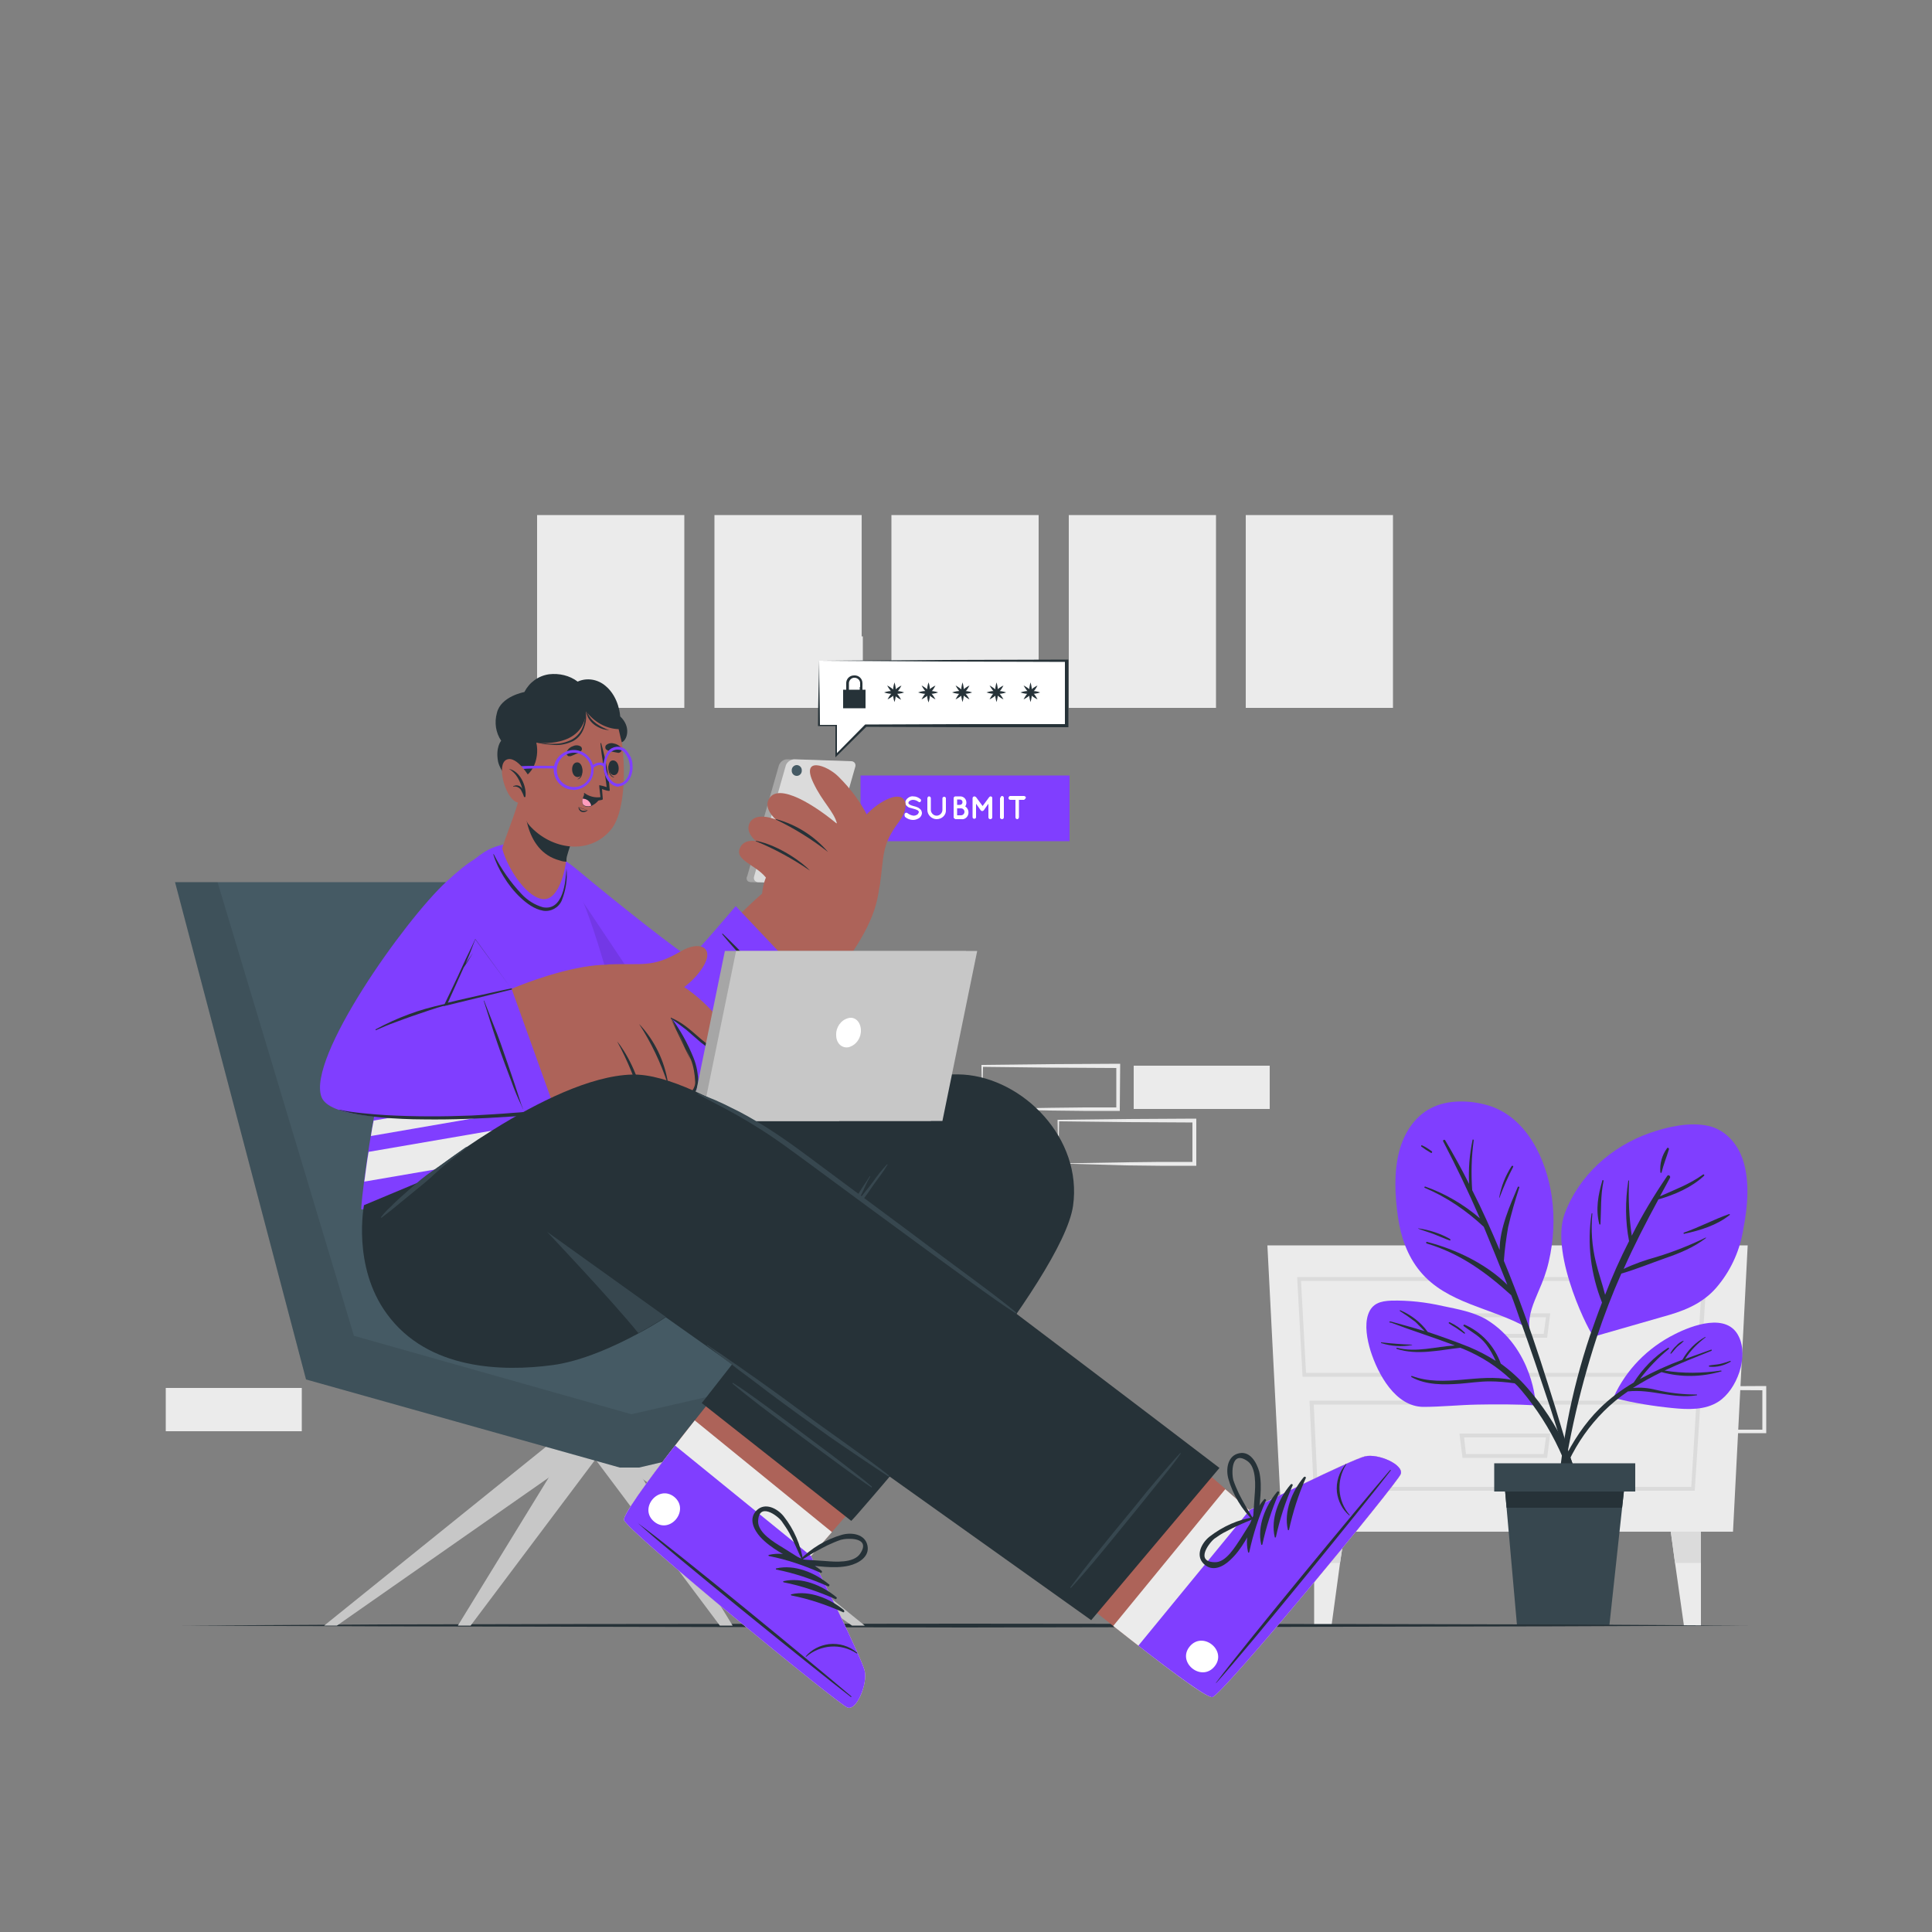 <?xml version="1.0" encoding="utf-8"?>
<!-- Generator: Adobe Illustrator 26.0.3, SVG Export Plug-In . SVG Version: 6.00 Build 0)  -->
<svg version="1.1" id="Layer_1" xmlns="http://www.w3.org/2000/svg" xmlns:xlink="http://www.w3.org/1999/xlink" x="0px" y="0px"
	 viewBox="0 0 500 500" style="enable-background:new 0 0 500 500;" xml:space="preserve">
<rect x="0" y="0" width="500" height="500" fill="#808080" stroke="none"/>
<style type="text/css">
	.st0{fill:#EBEBEB;}
	.st1{fill:#DBDBDB;}
	.st2{fill:#803EFF;}
	.st3{fill:#263238;}
	.st4{fill:#37474F;}
	.st5{fill:#FFFFFF;}
	.st6{fill:#C7C7C7;}
	.st7{fill:#455A64;}
	.st8{opacity:0.1;enable-background:new    ;}
	.st9{fill:#AD6359;}
	.st10{fill:#A6A6A6;}
	.st11{fill:#FF9CBD;}
</style>
<g>
	<g id="freepik--background-complete--inject-2">
		<rect x="401.8" y="345.1" class="st0" width="35.2" height="11.2"/>
		<rect x="188.1" y="164.7" class="st0" width="35.2" height="11.2"/>
		<path class="st0" d="M421.4,370.4l17.7-0.3l8.8-0.1h8.7l-0.5,0.5v-11.2l0.5,0.5l-17.6-0.1l-8.8-0.1l-8.8-0.1l0.2-0.2L421.4,370.4z
			 M421.4,370.4l-0.2-11.2V359h0.2l8.8-0.1l8.8-0.1l17.6-0.1h0.5v0.5v11.2v0.5h-0.5h-8.9l-8.8-0.1L421.4,370.4z"/>
		<path class="st0" d="M254.2,287l17.7-0.3l8.8-0.1l8.7,0l-0.5,0.5v-11.2l0.5,0.5l-17.6-0.1l-8.8-0.1l-8.8-0.1l0.2-0.2L254.2,287z
			 M254.2,287l-0.2-11.2v-0.2h0.2l8.8-0.1l8.8-0.1l17.6-0.1h0.5v0.5l-0.1,11.2v0.5h-0.5l-8.9,0l-8.8-0.1L254.2,287z"/>
		<path class="st0" d="M273.9,301.1l17.7-0.3l8.8-0.1l8.7,0l-0.5,0.5v-11.2l0.5,0.5l-17.6-0.1l-8.8-0.1l-8.8-0.1l0.2-0.2
			L273.9,301.1z M273.9,301.1l-0.2-11.1v-0.2h0.2l8.8-0.1l8.8-0.1l17.6-0.1h0.5v0.5v11.2v0.5h-0.5l-8.9,0l-8.8-0.1L273.9,301.1z"/>
		<rect x="293.4" y="275.8" class="st0" width="35.2" height="11.2"/>
		<rect x="42.9" y="359.2" class="st0" width="35.2" height="11.2"/>
		<polygon class="st0" points="331.8,396.4 448.5,396.4 452.3,322.3 328,322.3 		"/>
		<path class="st1" d="M440,356.3H337.1l-1.4-25.8h106L440,356.3z M338,355.3h101l1.5-23.8H336.7L338,355.3z"/>
		<path class="st1" d="M438.6,385.8h-98.6l-1.1-23.3h101.2L438.6,385.8z M341,384.8h96.7l1.3-21.3H340L341,384.8z"/>
		<path class="st1" d="M400.4,346.2h-21.9l-0.8-6.3h23.5L400.4,346.2z M379.4,345.2h20.1l0.6-4.3h-21.2L379.4,345.2z"/>
		<path class="st1" d="M400.4,377.3h-21.9l-0.8-6.3h23.5L400.4,377.3z M379.4,376.3h20.1l0.6-4.3h-21.2L379.4,376.3z"/>
		<polygon class="st0" points="348,396.4 346.8,404.5 344.6,420.7 340.1,420.7 340.1,396.4 		"/>
		<polygon class="st1" points="348,396.4 346.8,404.5 340.1,404.5 340.1,396.4 		"/>
		<polygon class="st0" points="432.4,396.4 433.5,404.5 435.8,420.7 440.2,420.7 440.2,396.4 		"/>
		<polygon class="st1" points="432.4,396.4 433.5,404.5 440.2,404.5 440.2,396.4 		"/>
	</g>
	<g id="freepik--Plant--inject-2">
		<path class="st2" d="M401.6,309.7c0.8,5.6,0.5,11.3-0.8,16.9c-0.6,2.6-1.5,5-2.6,7.5c-1.3,3.1-2.7,6.1-2.4,9.5
			c0.3,0.2-0.8,0.2-0.8-0.1c-9-5.1-20.6-6.1-27.5-14.5c-3.3-4-5-9-5.7-14c-0.8-5.5-1.1-11.6,0.3-17c1.2-4.6,3.9-9,8.2-11.2
			c4.4-2.3,10.2-2.1,14.9-0.7C395.1,289.1,400.2,300,401.6,309.7z"/>
		<path class="st3" d="M406.2,376.5c-1.2-4.1-2.5-8.2-3.7-12.3c-2.5-8-5-16-7.9-23.9c-1.7-4.7-3.5-9.4-5.4-14
			c0.2-2.9,0.6-5.8,1.1-8.7c0.8-3.5,1.8-6.9,2.9-10.3c0.1-0.2-0.3-0.3-0.4-0.1c-2,4.7-4.7,10.7-4.7,16.3c-2.2-5.2-4.5-10.4-7.1-15.5
			c-0.3-4.3-0.2-8.6,0.4-12.9c0-0.2-0.3-0.3-0.3-0.1c-0.8,3.8-1.1,7.6-0.9,11.4c-1.9-3.8-4-7.6-6.2-11.3c-0.2-0.3-0.7,0-0.5,0.3
			c3.4,6.5,6.6,13.2,9.5,19.9c-4.2-3.6-9-6.4-14.1-8.2c-0.2-0.1-0.4,0.2-0.2,0.3c5.7,2.4,10.8,5.9,15.3,10.1c2.1,5,4.1,10,6.1,15
			c-5.6-5.5-13.4-9.2-20.8-11.1c-0.2-0.1-0.3,0.3-0.1,0.4c8.7,2.6,15.4,7.5,21.9,13.4c0.8,2,1.5,4.1,2.2,6.1
			c2.8,7.7,5.4,15.5,8,23.3c1.2,3.8,2.4,7.5,3.6,11.3c1.3,4,2.2,8.3,3.9,12.2c0.1,0.4,0.8,0.3,0.7-0.1
			C408.6,384.1,407.5,380.2,406.2,376.5z"/>
		<path class="st3" d="M391.2,301.8c-1.6,2.5-2.7,5.2-3.2,8.1c0,0.1,0.1,0.1,0.1,0c1-2.7,2.2-5.4,3.5-7.9
			C391.7,301.7,391.4,301.6,391.2,301.8z"/>
		<path class="st3" d="M375.2,320.6c-2.5-1.4-5.3-2.3-8.1-2.7c-0.1,0-0.1,0.1,0,0.1c1.3,0.5,2.7,0.9,4,1.4c1.3,0.5,2.6,1.1,4,1.6
			c0.1,0.1,0.3,0,0.3-0.1C375.3,320.8,375.3,320.6,375.2,320.6z"/>
		<path class="st3" d="M370.6,298c-0.8-0.6-1.7-1.2-2.6-1.6c-0.1,0-0.2,0-0.2,0.1c0,0.1,0,0.1,0,0.2c0.8,0.6,1.7,1.2,2.6,1.7
			C370.6,298.4,370.7,298.1,370.6,298z"/>
		<path class="st2" d="M432,340.3c-6.5,1.9-13,3.7-19.5,5.6c-0.6,0.2-11.5-20.9-7.6-31.7c3.7-10,12.1-17.5,22.1-21
			c4.6-1.6,10.3-2.9,15.2-1.8c4.3,1,7.4,4.5,8.8,8.6c1.9,5.6,1.3,12.2,0.2,17.9c-0.8,5.3-3,10.4-6.4,14.6
			C441.5,336.7,437.1,338.8,432,340.3z"/>
		<path class="st3" d="M441.4,320.3c-4.1,2-8.4,3.7-12.7,5c-2.9,0.8-5.8,1.8-8.5,3.1c2.7-6.1,5.8-12.1,9-18
			c4.2-1.2,8.6-3.1,11.8-6.1c0.1-0.1,0.1-0.2,0-0.3c-0.1-0.1-0.2-0.1-0.3,0c-3.5,2.5-7.3,3.9-11.1,5.6c0.9-1.6,1.7-3.2,2.6-4.8
			c0.2-0.4-0.4-0.9-0.7-0.5c-3.4,5-6.5,10.1-9.2,15.5c-0.7-4.7-0.9-9.5-0.7-14.2c0-0.1-0.1-0.1-0.1-0.1c0,0-0.1,0-0.1,0.1
			c-0.8,5.2-0.8,10.5,0.2,15.6c-2.3,4.5-4.4,9.2-6.2,13.9c-0.7-2.8-1.7-5.6-2.4-8.5c-1-4.1-1.3-8.3-0.9-12.5c0-0.1-0.1-0.1-0.1-0.1
			c0,0-0.1,0-0.1,0.1c-1.2,7.8-0.2,15.7,2.7,23c-1.1,2.8-2.1,5.7-3.1,8.5c-4.9,14.6-7.8,29.7-8.6,45.1c0,0.1,0.1,0.3,0.3,0.3
			c0.1,0,0.3-0.1,0.3-0.3c1.7-15.1,5-30.1,9.7-44.5c1.9-5.7,4-11.2,6.4-16.6c3.8-1.1,7.7-2.7,11.4-4c3.8-1.3,7.4-2.8,10.5-5.2
			C441.7,320.5,441.5,320.3,441.4,320.3z"/>
		<path class="st3" d="M447.5,314.2c-4,1.4-7.7,3.4-11.7,4.8c-0.2,0.1-0.1,0.4,0.1,0.3c4.2-0.9,8.4-2.2,11.8-4.9
			C447.7,314.3,447.6,314.2,447.5,314.2z"/>
		<path class="st3" d="M415,305.6c0-0.2-0.3-0.3-0.3-0.1c-1.1,3.7-1.8,7.5-0.8,11.3c0,0.1,0.3,0.2,0.3,0
			C414.4,313,414.2,309.4,415,305.6z"/>
		<path class="st3" d="M431.4,297.2c-1.3,1.8-1.9,4-1.7,6.2c0,0.1,0.2,0.2,0.3,0.1c0.5-2.1,1.3-4,1.9-6c0.1-0.1,0-0.3-0.1-0.4
			C431.7,297,431.5,297,431.4,297.2z"/>
		<path class="st2" d="M354.7,349.6c1.9,6,6.4,14.4,13.6,14.5c4.6,0,9.3-0.5,14-0.6c5-0.1,10-0.1,15,0.2c0.4,0-0.6-14.9-12.6-22.2
			c-3.4-2-7.5-2.7-11.3-3.5c-4.4-1-8.8-1.5-13.3-1.4c-2.8,0.1-5,0.7-6,3.5S353.8,346.7,354.7,349.6z"/>
		<path class="st3" d="M359.9,342c2.9,0.8,5.9,1.6,8.8,2.5c-0.8-0.8-1.6-1.6-2.4-2.4c-1.3-1-2.6-1.9-4-2.8c-0.1-0.1,0-0.3,0.1-0.2
			c2.8,1.2,5.3,3.1,7.1,5.6c3.6,1.2,7.2,2.5,10.7,3.9c2.4,1,4.7,2.2,6.9,3.6c-0.7-1.5-1.5-3-2.5-4.3c-1.6-2.1-3.8-3.2-5.8-4.7
			c-0.1-0.1-0.1-0.2,0-0.3c0.1-0.1,0.1-0.1,0.2-0.1c4.4,1.9,7.8,5.6,9.4,10.1c2.5,1.8,4.8,3.9,6.8,6.2c7.9,9,14.2,21,14.2,33.2
			c0,0.3-0.5,0.4-0.5,0.1c-2-12-7.3-23.2-15.1-32.5c-0.6-0.7-1.1-1.3-1.8-1.9c-2.2-0.3-4.4-0.5-6.5-0.5c-2.5,0-5.1,0.4-7.6,0.6
			c-4.2,0.3-8.8,0.4-12.6-1.7c-0.2-0.1,0-0.4,0.1-0.3c8.4,3.1,17.2-0.8,25.7,1c-3.6-3.4-7.8-6.1-12.4-8l-0.8-0.3
			c-5.4,0.6-11.1,2-16.4,0.3c-0.1,0-0.1-0.1-0.1-0.2c0-0.1,0.1-0.1,0.1-0.1c5.1,1.3,10-0.3,15-0.6c-5.5-2.1-11-3.8-16.5-5.9
			C359.4,342.3,359.4,342,359.9,342z"/>
		<path class="st3" d="M357.5,347.4c2.6,0.3,5.2,0.5,7.9,0.6c0.1,0,0.1,0.1,0,0.1c-2.6,0.5-5.4,0.3-7.9-0.5c-0.1,0-0.1-0.1-0.1-0.1
			C357.4,347.4,357.4,347.3,357.5,347.4L357.5,347.4z"/>
		<path class="st3" d="M375.2,342.2c1.5,0.7,2.8,1.6,3.9,2.7c0.1,0.1,0,0.4-0.2,0.2c-0.7-0.5-1.3-0.9-2-1.4
			c-0.7-0.4-1.3-0.8-1.9-1.2C374.8,342.4,375,342.1,375.2,342.2z"/>
		<path class="st2" d="M417.6,361.6c-0.1,0.2,0.2,0.4,0.3,0.2l0,0c0,0.1,0.1,0.1,0.2,0.1c4.8,1.2,9.7,2,14.7,2.5
			c4,0.4,8.5,0.6,12-1.7c4.7-3.1,7.8-11.5,5.2-16.8c-3-6.3-12.1-2.9-16.6-0.6C426.4,348.8,420.8,354.5,417.6,361.6z"/>
		<path class="st3" d="M414,364.5c2.6-2.6,5.6-4.8,8.8-6.7c2.3-3.6,5.3-6.7,8.9-9c0.2-0.1,0.3,0.1,0.2,0.3c-2.8,2.3-5.3,4.9-7.5,7.8
			c3.5-1.9,7.2-3.6,11-5c1.4-2.5,3.4-4.5,5.9-5.9c0,0,0.1,0,0.1,0.1c-2.1,1.6-3.9,3.4-5.3,5.6c2.2-0.8,4.5-1.6,6.7-2.4
			c0.2-0.1,0.3,0.2,0.1,0.3c-4,1.6-8.1,3.2-12.1,5.1c4.8,0.8,9.8,0.7,14.6,0c0.1,0,0.2,0.2,0.1,0.2c-5.1,1.5-10.4,1.6-15.5,0.2
			c-2.5,1.2-5,2.6-7.4,4.1c2-0.2,4,0,6,0.5c3.4,0.8,6.9,1.2,10.5,1.2c0.1,0,0.1,0.1,0.1,0.1c0,0.1-0.1,0.1-0.1,0.1
			c-6.1,1-11.8-1.7-17.8-1c-2.2,1.5-4.3,3.2-6.2,5.1c-3.8,3.8-6.8,8.1-9.1,12.9c-2.5,5.1-3.9,10.6-5.9,15.9c0,0.1-0.1,0.2-0.2,0.1
			c-0.1,0-0.2-0.1-0.1-0.2C401.2,383.6,406.4,372,414,364.5z"/>
		<path class="st3" d="M432.3,350.2c0.4-0.7,0.9-1.4,1.5-1.9c0.5-0.6,1.1-1,1.8-1.3c0,0,0.1,0,0.1,0c0,0,0,0,0,0.1
			c-0.5,0.6-1.2,1-1.7,1.5c-0.5,0.5-1,1.2-1.5,1.7C432.4,350.4,432.3,350.3,432.3,350.2z"/>
		<path class="st3" d="M442.3,353.4c0.9-0.2,1.8-0.2,2.8-0.4c0.9-0.2,1.8-0.5,2.7-0.8c0.1,0,0.1,0,0.1,0.1c0,0,0,0.1,0,0.1
			c-1.7,1-3.6,1.5-5.5,1.3c-0.1,0-0.1-0.1-0.1-0.1S442.2,353.4,442.3,353.4z"/>
		<polygon class="st4" points="389.1,381.1 389.9,390.2 392.6,420.7 416.5,420.7 419.8,390.2 420.8,381.1 		"/>
		<polygon class="st3" points="389.1,381.1 389.9,390.2 419.8,390.2 420.8,381.1 		"/>
		<rect x="386.7" y="378.7" class="st4" width="36.5" height="7.3"/>
	</g>
	<g id="freepik--Floor--inject-2">
		<polygon class="st3" points="47.2,420.7 97.8,420.4 148.5,420.3 249.7,420.2 351,420.3 401.7,420.4 452.3,420.7 401.7,420.9 
			351,421 249.7,421.2 148.5,421 97.8,420.9 		"/>
	</g>
	<g id="freepik--Screen--inject-2">
		<rect x="139" y="133.3" class="st0" width="38.1" height="49.9"/>
		<rect x="184.9" y="133.3" class="st0" width="38.1" height="49.9"/>
		<rect x="230.7" y="133.3" class="st0" width="38.1" height="49.9"/>
		<rect x="276.6" y="133.3" class="st0" width="38.1" height="49.9"/>
		<rect x="322.4" y="133.3" class="st0" width="38.1" height="49.9"/>
		<rect x="222.7" y="200.7" class="st2" width="54.1" height="17"/>
		<path class="st5" d="M234.2,210.5c0.2-0.2,0.4-0.2,0.6-0.1c0,0,0,0,0,0c0.5,0.4,1,0.6,1.6,0.7c0.4,0,0.7-0.1,1-0.3
			c0.2-0.1,0.3-0.4,0.4-0.6c0-0.1,0-0.2-0.1-0.3c-0.1-0.1-0.2-0.2-0.2-0.2c-0.4-0.2-0.7-0.3-1.1-0.4l0,0c-0.4-0.1-0.7-0.2-1.1-0.3
			c-0.3-0.1-0.6-0.4-0.8-0.6c-0.1-0.2-0.2-0.4-0.2-0.7c0-0.5,0.3-0.9,0.7-1.2c0.4-0.3,0.9-0.5,1.4-0.4c0.7,0,1.3,0.3,1.8,0.7
			c0.2,0.1,0.2,0.4,0.1,0.6c0,0,0,0,0,0c-0.1,0.2-0.4,0.3-0.6,0.1c0,0,0,0,0,0c-0.4-0.3-0.9-0.5-1.4-0.5c-0.3,0-0.7,0.1-0.9,0.3
			c-0.2,0.1-0.3,0.3-0.3,0.5c0,0.1,0,0.2,0.1,0.2c0.1,0.1,0.1,0.2,0.2,0.2c0.3,0.2,0.6,0.3,1,0.4l0,0c0.4,0.1,0.8,0.2,1.2,0.4
			c0.3,0.2,0.6,0.4,0.8,0.7c0.1,0.2,0.2,0.5,0.2,0.7c0,0.5-0.3,1-0.7,1.3c-0.5,0.3-1,0.5-1.6,0.5c-0.8,0-1.5-0.3-2.1-0.8
			C234,210.9,234.1,210.6,234.2,210.5z"/>
		<path class="st5" d="M242.4,212c-1.3,0-2.4-1.1-2.4-2.4c0,0,0,0,0,0v-3c0-0.2,0.2-0.5,0.4-0.5c0,0,0,0,0,0c0.3,0,0.5,0.2,0.5,0.5
			v3c0,0.8,0.7,1.5,1.5,1.5s1.5-0.7,1.5-1.5v-3c0-0.3,0.3-0.4,0.5-0.4c0.2,0,0.4,0.2,0.4,0.4v3C244.9,210.9,243.8,212,242.4,212
			C242.4,212,242.4,212,242.4,212z"/>
		<path class="st5" d="M246.8,211.5v-4.9c0-0.3,0.2-0.5,0.5-0.5h0h1.2c0.9,0,1.6,0.7,1.6,1.6c0,0.4-0.1,0.7-0.3,1
			c0.8,0.5,1.1,1.6,0.6,2.5c-0.3,0.5-0.9,0.9-1.6,0.8h-1.5l0,0l0,0C247,211.9,246.8,211.7,246.8,211.5
			C246.8,211.5,246.8,211.5,246.8,211.5z M247.7,208.3h0.7c0.4,0,0.7-0.3,0.7-0.7c0,0,0,0,0,0c0-0.4-0.3-0.7-0.7-0.7l0,0h-0.7
			L247.7,208.3z M247.7,211h1c0.5,0,0.9-0.4,0.9-0.9c0-0.5-0.4-0.9-0.9-0.9l0,0h-1V211z"/>
		<path class="st5" d="M256.8,206.5v5c0,0.3-0.2,0.5-0.5,0.5c-0.3,0-0.5-0.2-0.5-0.5V208l-1.2,1.7c-0.1,0.1-0.2,0.2-0.4,0.2l0,0
			c-0.2,0-0.3-0.1-0.4-0.2l-1.2-1.7v3.5c0,0.3-0.3,0.4-0.5,0.4c-0.2,0-0.4-0.2-0.4-0.4v-4.9c0-0.3,0.2-0.5,0.5-0.5l0,0
			c0.1,0,0.3,0.1,0.4,0.2l1.7,2.3l1.7-2.3c0.1-0.1,0.2-0.2,0.4-0.2l0,0C256.6,206.1,256.8,206.3,256.8,206.5z"/>
		<path class="st5" d="M258.9,206.5c0-0.2,0.2-0.5,0.4-0.5c0,0,0,0,0,0c0.3,0,0.5,0.2,0.5,0.5v5c0,0.3-0.2,0.5-0.5,0.5
			c-0.2,0-0.5-0.2-0.5-0.4c0,0,0,0,0,0V206.5z"/>
		<path class="st5" d="M265,207h-1.3v4.5c0,0.2-0.2,0.5-0.4,0.5c0,0,0,0,0,0c-0.3,0-0.5-0.2-0.5-0.5V207h-1.3
			c-0.3,0-0.5-0.2-0.5-0.5c0-0.2,0.2-0.5,0.4-0.5c0,0,0,0,0,0h3.6c0.2,0,0.5,0.2,0.5,0.4c0,0,0,0,0,0
			C265.4,206.7,265.2,206.9,265,207z"/>
	</g>
	<g id="freepik--speech-bubble--inject-2">
		<polygon class="st5" points="212,171 212,187.8 216.4,187.8 216.4,195.5 224.1,187.8 276.1,187.8 276.1,171 		"/>
		<path class="st3" d="M212,171c0,5.7,0.2,11.3,0.2,16.8l-0.2-0.2h4.6v0.2v7.7l-0.4-0.2l7.6-7.7l0.1-0.1h0.1l26-0.1h26l-0.4,0.4V171
			l0.3,0.3l-32-0.1L212,171z M212,171l32-0.2l32.2-0.1h0.3v0.3l0,16.8v0.4h-0.4h-26l-26-0.1l0.2-0.1l-7.7,7.6l-0.4,0.4v-0.6v-7.7
			l0.2,0.2h-4.7v-0.2C211.7,182.1,211.9,176.5,212,171z"/>
		<path class="st3" d="M223.2,177v2.3h-0.6V177c0.1-0.8-0.5-1.5-1.3-1.6c-0.8-0.1-1.5,0.5-1.6,1.3c0,0.1,0,0.2,0,0.2v2.3H219V177
			c-0.1-1.2,0.8-2.2,2-2.2c1.2-0.1,2.2,0.8,2.2,2C223.2,176.8,223.2,176.9,223.2,177z"/>
		<polygon class="st3" points="219,177.6 219.6,177.7 219.6,179.3 219,179.3 		"/>
		<polygon class="st3" points="223.2,177.8 223.2,179.3 222.5,179.3 222.5,177.8 		"/>
		<rect x="218.2" y="178.5" class="st3" width="5.8" height="4.8"/>
		<path class="st3" d="M233.3,177.4c-0.4,0.8-0.9,1.5-1.5,2.1c-0.6,0.6-1.3,1.1-2.1,1.5c0.4-0.8,0.9-1.5,1.6-2.1
			C231.8,178.3,232.5,177.8,233.3,177.4z"/>
		<path class="st3" d="M229.6,177.4c0.8,0.4,1.5,0.9,2.1,1.6c0.6,0.6,1.1,1.3,1.5,2.1c-0.8-0.4-1.5-0.9-2.1-1.5
			C230.6,178.9,230,178.2,229.6,177.4z"/>
		<path class="st3" d="M234,179.2c-0.8,0.3-1.7,0.4-2.6,0.4c-0.9,0-1.7-0.1-2.6-0.4c0.8-0.3,1.7-0.4,2.6-0.4
			C232.3,178.8,233.2,178.9,234,179.2z"/>
		<path class="st3" d="M231.5,176.6c0.5,1.7,0.5,3.4,0,5.1c-0.3-0.8-0.4-1.7-0.4-2.6C231.1,178.3,231.2,177.5,231.5,176.6z"/>
		<path class="st3" d="M242.1,177.4c-0.4,0.8-0.9,1.5-1.5,2.1c-0.6,0.6-1.3,1.1-2.1,1.5c0.4-0.8,0.9-1.5,1.5-2.1
			C240.6,178.3,241.3,177.8,242.1,177.4z"/>
		<path class="st3" d="M238.5,177.4c1.5,0.8,2.8,2.1,3.6,3.6C240.5,180.2,239.3,178.9,238.5,177.4z"/>
		<path class="st3" d="M242.8,179.2c-0.8,0.3-1.7,0.4-2.6,0.4c-0.9,0-1.7-0.1-2.6-0.4c0.8-0.3,1.7-0.4,2.6-0.4
			C241.1,178.8,242,178.9,242.8,179.2z"/>
		<path class="st3" d="M240.3,176.6c0.3,0.8,0.4,1.7,0.4,2.6c0,0.9-0.1,1.7-0.4,2.6c-0.3-0.8-0.4-1.7-0.4-2.6
			C239.9,178.3,240,177.5,240.3,176.6z"/>
		<path class="st3" d="M250.9,177.4c-0.4,0.8-0.9,1.5-1.5,2.1c-0.6,0.6-1.3,1.1-2.1,1.5c0.4-0.8,0.9-1.5,1.5-2.1
			C249.4,178.3,250.1,177.8,250.9,177.4z"/>
		<path class="st3" d="M247.3,177.4c1.5,0.8,2.8,2.1,3.6,3.6C249.3,180.2,248.1,178.9,247.3,177.4z"/>
		<path class="st3" d="M251.6,179.2c-0.8,0.3-1.7,0.4-2.6,0.4c-0.9,0-1.7-0.1-2.6-0.4c0.8-0.3,1.7-0.4,2.6-0.4
			C249.9,178.8,250.8,178.9,251.6,179.2z"/>
		<path class="st3" d="M249.1,176.6c0.5,1.7,0.5,3.4,0,5.1C248.6,180.1,248.6,178.3,249.1,176.6z"/>
		<path class="st3" d="M259.7,177.4c-0.4,0.8-0.9,1.5-1.5,2.1c-0.6,0.6-1.3,1.1-2.1,1.5c0.4-0.8,0.9-1.5,1.5-2.1
			C258.2,178.3,258.9,177.8,259.7,177.4z"/>
		<path class="st3" d="M256.1,177.4c1.5,0.8,2.8,2.1,3.6,3.6c-0.8-0.4-1.5-0.9-2.1-1.5C257,178.8,256.5,178.1,256.1,177.4z"/>
		<path class="st3" d="M260.4,179.2c-0.8,0.3-1.7,0.4-2.5,0.4c-0.9,0-1.7-0.1-2.6-0.4c0.8-0.3,1.7-0.4,2.6-0.4
			C258.7,178.8,259.6,178.9,260.4,179.2z"/>
		<path class="st3" d="M257.9,176.6c0.5,1.7,0.5,3.4,0,5.1C257.4,180.1,257.4,178.3,257.9,176.6z"/>
		<path class="st3" d="M268.5,177.4c-0.4,0.8-0.9,1.5-1.5,2.1c-0.6,0.6-1.3,1.1-2.1,1.5c0.4-0.8,0.9-1.5,1.5-2.1
			C267,178.3,267.7,177.8,268.5,177.4z"/>
		<path class="st3" d="M264.9,177.4c0.8,0.4,1.5,0.9,2.1,1.5c0.6,0.6,1.1,1.3,1.5,2.1c-0.8-0.4-1.5-0.9-2.1-1.5
			C265.8,178.8,265.3,178.1,264.9,177.4z"/>
		<path class="st3" d="M269.2,179.2c-0.8,0.3-1.7,0.4-2.6,0.4c-0.9,0-1.7-0.1-2.5-0.4c0.8-0.3,1.7-0.4,2.5-0.4
			C267.6,178.8,268.4,178.9,269.2,179.2z"/>
		<path class="st3" d="M266.7,176.6c0.5,1.7,0.5,3.4,0,5.1C266.2,180.1,266.2,178.3,266.7,176.6z"/>
	</g>
	<g id="freepik--Character--inject-2">
		<polygon class="st6" points="141.7,374.1 83.9,420.7 87.2,420.7 153.9,374.1 		"/>
		<polygon class="st6" points="147.1,374.1 118.5,420.7 121.8,420.7 156.8,374.1 		"/>
		<polygon class="st6" points="161.1,374.1 189.6,420.7 186.3,420.7 151.4,374.1 		"/>
		<polygon class="st6" points="166.1,374.1 223.8,420.7 220.5,420.7 153.9,374.1 		"/>
		<polygon class="st7" points="262.4,357 262.4,343.4 183.1,340.2 141.2,228.3 45.3,228.3 79.2,357 160.4,379.8 165.4,379.8 		"/>
		<polygon class="st8" points="45.3,228.3 56.3,228.3 91.6,345.7 163.4,366 262.4,343.4 262.4,357 165.4,379.8 160.4,379.8 
			79.2,357 		"/>
		<path class="st9" d="M219.3,441.9c-2.4-0.9-56.8-45.5-57.8-48.5c-0.4-1.1,5.6-9.5,13.2-19.3c1.6-2.1,3.3-4.3,5.1-6.5
			c11.3-14.3,23.6-29.3,23.6-29.3l36.5,29.7l-24.6,28.5l-5.4,6.2c0,0,13.2,26.4,13.9,29.8S221.7,442.8,219.3,441.9z"/>
		<path class="st0" d="M219.3,441.9c-2.4-0.9-56.8-45.5-57.8-48.5c-0.5-1.4,8.5-13.4,18.3-25.8l35.5,28.9l-5.4,6.2
			c0,0,13.2,26.4,13.9,29.8S221.7,442.8,219.3,441.9z"/>
		<path class="st2" d="M219.3,441.9c-2.4-0.9-56.8-45.5-57.8-48.5c-0.4-1.1,5.6-9.5,13.2-19.3l35.2,28.6c0,0,13.2,26.4,13.9,29.8
			S221.7,442.8,219.3,441.9z"/>
		<path class="st3" d="M220.3,439c-9-7.7-45.7-37.9-55.2-44.8c-0.1-0.1-0.1,0,0,0c8.6,7.8,45.6,37.7,55,44.9
			C220.3,439.3,220.4,439.2,220.3,439z"/>
		<path class="st3" d="M221.8,427.7c-2-1.7-4.6-2.5-7.3-2.2c-2.3,0.3-4.5,1.4-6,3.2c0,0,0.1,0.1,0.1,0.1c3.7-3.2,9-3.6,13.1-0.9
			c0,0,0.1,0,0.1,0C221.9,427.8,221.9,427.7,221.8,427.7C221.9,427.7,221.9,427.7,221.8,427.7z"/>
		<path class="st3" d="M212.6,406.5c-3.6-3-8.9-5.2-13.6-4.1c-0.2,0-0.1,0.3,0,0.3c4.6,0.9,9,2.4,13.3,4.3c0.1,0.1,0.3,0.1,0.4-0.1
			C212.8,406.8,212.7,406.6,212.6,406.5z"/>
		<path class="st3" d="M214.5,410c-3.6-3-8.9-5.2-13.6-4.1c-0.2,0-0.1,0.3,0,0.3c4.6,0.9,9,2.4,13.3,4.3c0.1,0.1,0.3,0.1,0.4-0.1
			C214.7,410.2,214.7,410,214.5,410z"/>
		<path class="st3" d="M216.4,413.3c-3.6-3-8.9-5.2-13.6-4.1c-0.2,0-0.1,0.3,0,0.3c4.6,0.9,9,2.4,13.3,4.3c0.1,0.1,0.3,0.1,0.4-0.1
			C216.6,413.6,216.6,413.4,216.4,413.3z"/>
		<path class="st3" d="M218.4,416.7c-3.6-3-8.9-5.2-13.6-4.1c-0.2,0-0.1,0.3,0,0.3c4.6,0.9,9,2.4,13.3,4.3c0.1,0.1,0.3,0.1,0.4-0.1
			C218.5,417,218.5,416.8,218.4,416.7z"/>
		<path class="st5" d="M174.5,387.4c-4.1-3.3-9.3,3-5.2,6.4S178.6,390.8,174.5,387.4z"/>
		<path class="st3" d="M224.5,400c-0.6-3-4.1-3.5-6.6-2.8c-4.2,1.2-8,3.5-11,6.6c-0.1,0-0.1,0.1,0,0.2c0,0,0,0,0,0
			c-0.1,0.3,0,0.6,0.2,0.8c0.1,0,0.1,0,0.2,0.1c4.1,0.3,8.4,1.2,12.4,0.3C222.2,404.6,225.1,402.9,224.5,400z M213.7,404
			c-2-0.1-4-0.3-6-0.4c2.1-1.4,4.3-2.6,6.5-3.7c1.1-0.5,2.2-1,3.4-1.4c1.8-0.5,7.9-0.7,5,3.6C220.9,404.6,216.1,404.2,213.7,404
			L213.7,404z"/>
		<path class="st3" d="M196.7,397.7c2.8,3.1,6.8,4.9,10.3,7c0.3,0.1,0.6,0,0.8-0.3c0-0.1,0-0.1,0-0.2c0.1,0,0.1,0,0.1-0.1
			c-0.7-4.3-2.4-8.3-5.1-11.7c-1.6-2-4.8-3.7-7-1.5S195.2,396,196.7,397.7z M196.2,393.8c0.1-5.2,5-1.6,6.1-0.1c0.7,1,1.4,2,2,3.1
			c1.2,2.2,2.1,4.5,3.2,6.8c-1.7-1.1-3.4-2.1-5.1-3.2C200.4,399.2,196.2,396.7,196.2,393.8L196.2,393.8z"/>
		<path class="st3" d="M277.7,312.1c-2.8,19.1-50.6,73.8-56.1,80.1c-0.8,0.9-1.3,1.4-1.3,1.4l-38.7-30.5l0.5-0.6l34.9-44.6
			l-102.5-1.9l39.3-29.8c0,0,3.1,1.9,9.7,1c22.7-3,73.8-9.8,85.8-9.1C264.8,279.1,280.2,294.6,277.7,312.1z"/>
		<path class="st4" d="M229.5,301.4c-1.3,1.4-2.5,2.9-3.6,4.5c-1.2,1.6-2.5,3.1-3.7,4.7v0c0.2-0.5,0.4-0.9,0.7-1.4
			c0.8-1.6,1.4-3.2,2.3-4.7c0,0,0-0.1,0-0.1c0,0-0.1,0-0.1,0c-0.9,1.5-2,2.9-2.9,4.5c-0.4,0.7-0.8,1.5-1.1,2.2
			c-0.2,0.4-0.4,0.8-0.5,1.3c-0.1,0.2-0.2,0.4-0.2,0.6c-0.6,0.7-1.1,1.5-1.6,2.2c-1.2,1.7-2.2,3.4-3.4,5.1c-0.1,0.1,0.1,0.2,0.1,0.1
			c1.2-1.5,2.6-3,3.8-4.5s2.4-3.2,3.6-4.8s2.3-3.2,3.4-4.8c1.2-1.6,2.4-3.2,3.4-4.9c0,0,0-0.1,0-0.1S229.6,301.4,229.5,301.4
			L229.5,301.4z"/>
		<path class="st4" d="M225.6,384.7c-2.2-1.9-4.6-3.7-6.9-5.5s-4.7-3.6-7-5.3c-4.7-3.5-9.4-7.1-14.1-10.5c-2.6-1.9-5.2-3.8-7.9-5.5
			c-0.1-0.1-0.2,0.1-0.1,0.2c4.5,3.8,9.2,7.3,13.9,10.8s9.4,7,14.2,10.5c2.6,1.9,5.2,3.8,7.9,5.6C225.6,385,225.7,384.7,225.6,384.7
			z"/>
		<path class="st9" d="M142.4,235.9c10.6,20.2,23.3,41.7,35.2,44.9c11.4,3,38.4-25.4,43-34.8c1.6-3.2-19.8-17.5-22.9-15.1
			c-5.7,4.5-18.2,18.8-20,18.4s-17-13.9-30.7-25.2C138.7,217.1,135,221.8,142.4,235.9z"/>
		<path class="st10" d="M201.6,198l-8.2,28.7c-0.3,0.5-0.2,1.1,0.2,1.4c0.2,0.1,0.4,0.2,0.7,0.2l14.9,0.5c0.9,0,1.8-0.6,2.1-1.5
			l8.2-28.7c0.3-0.8-0.1-1.5-0.9-1.6l-14.9-0.5C202.8,196.5,202,197.1,201.6,198z"/>
		<path class="st1" d="M203.4,198l-8.2,28.7c-0.3,0.8,0.1,1.5,0.9,1.6l14.9,0.5c0.9,0,1.7-0.6,2.1-1.5l8.2-28.7
			c0.3-0.8-0.1-1.5-0.9-1.6l-14.9-0.5C204.6,196.6,203.8,197.1,203.4,198z"/>
		<path class="st7" d="M207.5,199.5c0,0.7-0.6,1.3-1.3,1.3c-0.7,0-1.3-0.6-1.3-1.3c0-0.1,0-0.1,0-0.2c0-0.7,0.6-1.3,1.3-1.3
			c0.7,0,1.3,0.6,1.3,1.3C207.5,199.3,207.5,199.4,207.5,199.5z"/>
		<path class="st9" d="M227.6,229.7c1.3-8.3,0.3-10.7,5.1-17.1c3.1-4.2,1.8-8.1-3.2-5.7c-8.1,3.9-12,14.3-12.3,18.3L227.6,229.7z"/>
		<path class="st9" d="M216.8,251.5c0,0,7.8-9.1,10-17.8c1.5-6,3.4-19.6-9.8-32.7c-3.1-3.1-9.8-5.3-6.5,1.6
			c2.3,4.9,5.3,7.4,6.1,10.5c0,0-8.8-1.8-11.8,1.5c-2.6,2.9-5,5.9-7.2,9.1c0.5,0.5,1,1,1.6,1.5c0,0-2.5,3.3-2,9.6L216.8,251.5z"/>
		<path class="st9" d="M227.3,227.7c-1.5-2.9-4.7-9-9.1-13.1c-4.9-4.5-15.5-12-18.8-8.4c-2.4,2.7,1.4,5.9,1.4,5.9s-5-2.1-6.7,0.7
			c-1.5,2.6,1.6,4.9,1.6,4.9s-3.3-0.8-4.3,2c-1.2,3.4,5.9,4.5,7.7,8.9C199.4,229.7,227.3,227.7,227.3,227.7z"/>
		<path class="st3" d="M214.3,220.5c-3.5-4.1-8.2-7.1-13.4-8.5c-0.1,0-0.2,0.1-0.1,0.1C205.6,214.4,210.1,217.2,214.3,220.5
			C214.2,220.6,214.3,220.5,214.3,220.5z"/>
		<path class="st3" d="M209.6,225.3c-1.8-2-7.9-6.5-13.9-7.7c-0.1,0-0.2,0.1-0.1,0.1C200.5,219.7,205.2,222.3,209.6,225.3
			C209.5,225.4,209.6,225.3,209.6,225.3z"/>
		<path class="st2" d="M190.4,234.5l22.4,23.7c0,0-23.6,26.4-34.6,23.7s-32-32.7-38.7-51.8c-4.6-13.2,2.7-11.1,10.4-4.6
			s27.8,22.5,28.7,22.2S190.4,234.5,190.4,234.5z"/>
		<path class="st8" d="M182.8,281.6c-1.5,0.5-3.2,0.6-4.8,0.2c-11.1-2.8-32-32.7-38.7-51.8c-3.1-8.7-0.9-10.7,3.1-9.2
			C154.5,238.8,170.6,262.8,182.8,281.6z"/>
		<path class="st3" d="M205.5,262.2c-3.2-3.3-16-17.1-18.5-20.3c-0.2-0.2-0.1-0.4,0.1-0.2c9.9,9.5,15.5,17,18.5,20.3
			C205.7,262.1,205.6,262.2,205.5,262.2z"/>
		<path class="st2" d="M167.2,300c0,0-73.3,13.4-73.7,13s8.1-79.7,32.9-93.1c4-2.1,13.5-3.4,17.5,0.8
			C155.6,232.4,168.2,298.9,167.2,300z"/>
		<path class="st0" d="M166.5,293.4l-72.2,12.4c0.3-2.2,0.6-4.8,1.1-7.7l69.8-12C165.7,288.9,166.1,291.3,166.5,293.4z"/>
		<path class="st0" d="M164.4,282.2L96,294c0.2-1.3,0.4-2.6,0.7-4l66.9-11.5C163.9,279.7,164.1,281,164.4,282.2z"/>
		<path class="st9" d="M140.8,232.7c-4.1,0-9.3-7.5-10.8-13c-0.1-0.4,1.2-3.7,2.7-7.9c0.9-2.5,1.8-5.3,2.4-8l15.5,8
			c-1.7,3.1-3.1,6.3-4,9.7c-0.1,0.4-0.1,0.7-0.1,1.1c0,0,0,0.1,0,0.2C146.3,225,144.7,232.7,140.8,232.7z"/>
		<path class="st3" d="M150.7,212c-1.7,3.1-3.1,6.3-4,9.7c-0.1,0.4-0.1,0.7-0.1,1.1c0,0.1,0,0.1,0,0.2c-0.6,0-1.2-0.1-1.7-0.3
			c-9.6-2.5-9.4-15.1-9.2-18.5L150.7,212z"/>
		<path class="st9" d="M134.4,185.8c-2.5,5.8-1.2,23.4,2.6,27.8c5.6,6.3,15.6,7.9,21.2,1c5.4-6.7,3.4-29.6-1-33.7
			C150.7,175,138.1,177.2,134.4,185.8z"/>
		<path class="st3" d="M150.5,198.5c0-0.1-0.1,0.1-0.1,0.1c0.1,1.2,0.1,2.6-0.9,3c0,0,0,0.1,0,0.1
			C150.8,201.4,150.9,199.6,150.5,198.5z"/>
		<path class="st3" d="M149.4,197.3c-1.9,0-1.7,3.8,0.1,3.8S151,197.3,149.4,197.3z"/>
		<path class="st3" d="M157.5,198.1c0,0,0.1,0.1,0.1,0.1c0,1.2,0.2,2.5,1.3,2.9v0.1C157.6,201,157.3,199.2,157.5,198.1z"/>
		<path class="st3" d="M158.5,196.8c1.9-0.2,2.2,3.6,0.5,3.8S156.9,197,158.5,196.8z"/>
		<path class="st3" d="M147.7,195.7c0.5-0.2,1-0.4,1.4-0.6c0.5-0.1,1-0.4,1.4-0.9c0.2-0.3,0.1-0.8-0.2-1c-0.6-0.4-1.4-0.4-2-0.1
			c-0.7,0.2-1.3,0.7-1.6,1.4c-0.2,0.4-0.1,0.9,0.4,1.2C147.3,195.7,147.5,195.7,147.7,195.7z"/>
		<path class="st3" d="M159.8,194.8c-0.5-0.1-1-0.2-1.5-0.3c-0.6,0-1.1-0.3-1.5-0.6c-0.2-0.3-0.2-0.7,0-1c0.5-0.5,1.3-0.7,2-0.5
			c0.7,0.1,1.4,0.5,1.9,1c0.3,0.4,0.3,0.9-0.1,1.2C160.4,194.8,160.1,194.9,159.8,194.8z"/>
		<path class="st3" d="M149.8,209c0.2,0.3,0.5,0.7,0.9,0.8c0.4,0.1,0.9,0,1.3-0.1 M152.1,209.7c-0.4,0.4-1,0.6-1.6,0.4
			c-0.5-0.2-0.8-0.7-0.8-1.2c0,0,0.1,0,0.1,0L152.1,209.7z"/>
		<path class="st3" d="M151.1,205.5c0.7,0.9,1.7,1.5,2.8,1.6c0.5,0.1,1,0.1,1.4,0c0.2,0,0.4-0.1,0.5-0.1c0.1,0,0.2-0.1,0.2-0.3l0,0
			l-0.2-2.5c0.3,0.1,2.1,0.8,2,0.3c-0.3-4.1-1.1-8.1-2.2-12.1c0-0.1-0.1-0.1-0.1-0.1c-0.1,0-0.1,0.1-0.1,0.1
			c0.3,3.8,1.2,7.5,1.6,11.3c-0.6-0.2-1.3-0.4-1.9-0.5c-0.1,0,0.3,3.1,0.3,3.1c-1.5,0.2-3-0.2-4.2-1.1
			C151.2,205.3,151.1,205.4,151.1,205.5z"/>
		<path class="st3" d="M155,207c-0.5,0.7-1.2,1.2-2,1.6c-0.4,0.2-0.9,0.2-1.4,0.1c-1-0.2-1-1.2-0.8-1.9c0.1-0.4,0.2-0.8,0.4-1.2
			C152.3,206.3,153.6,206.9,155,207z"/>
		<path class="st11" d="M153,208.5c-0.4,0.2-0.9,0.2-1.4,0.1c-1-0.2-1-1.2-0.8-1.9C151.9,206.7,152.8,207.5,153,208.5z"/>
		<path class="st3" d="M132.8,201.7c4.6,0.4,7-5.1,6-9.5c0,0,12.2,1.7,12.9-8.1c2,2.7,5.1,4.5,8.4,4.6l0.8,3.4
			c1.3-0.4,2.6-3.9-0.4-6.7c0,0-0.2-4.9-3.8-7.9c-2-1.7-4.8-2.2-7.2-1.1c-2.1-1.6-4.8-2.2-7.4-1.9c-2.8,0.4-5.1,2.1-6.4,4.6
			c0,0-6.1,1.1-7.1,5.4c-0.7,2.5-0.3,5.1,1.1,7.2c0,0-1.5,1.7-0.8,5.4C129.5,199.6,131.4,201.6,132.8,201.7z"/>
		<path class="st3" d="M151.4,183.2c0.1,0.8,0.1,1.6,0,2.4c-0.1,0.8-0.2,1.6-0.5,2.3c-0.5,1.5-1.5,2.7-2.9,3.5
			c-1.4,0.7-2.9,1.1-4.5,1.1c-0.8,0-1.6,0-2.4-0.1s-1.6-0.2-2.4-0.3c0.8,0.2,1.6,0.4,2.4,0.5s1.6,0.1,2.4,0.2c1.7,0.1,3.3-0.3,4.8-1
			c1.5-0.8,2.5-2.2,3-3.9C151.8,186.5,151.8,184.8,151.4,183.2z"/>
		<path class="st3" d="M157.7,189c-1.3-0.5-2.6-1.1-3.7-2c-0.5-0.4-1-0.9-1.4-1.5c-0.4-0.6-0.7-1.2-1-1.9c0.1,0.7,0.3,1.5,0.6,2.1
			c0.4,0.7,0.8,1.2,1.4,1.7c0.6,0.5,1.2,0.8,1.9,1.1C156.2,188.8,157,188.9,157.7,189z"/>
		<path class="st2" d="M148.2,204.4c-2.8-0.1-5-2.6-4.9-5.4c0.1-2.8,2.6-5,5.4-4.9c2.3,0.1,4.3,1.8,4.8,4.1l0,0
			c0.6,2.8-1.2,5.5-4,6.1C149.1,204.4,148.6,204.5,148.2,204.4z M148.7,194.8c-0.4,0-0.7,0-1.1,0.1c-2.4,0.5-3.9,2.9-3.4,5.3
			c0.5,2.4,2.9,3.9,5.3,3.4c2.4-0.5,3.9-2.9,3.4-5.3C152.4,196.4,150.7,194.9,148.7,194.8z"/>
		<path class="st2" d="M160,203.6c-2-0.1-3.6-2.2-3.8-4.9c-0.1-1.3,0.2-2.6,0.8-3.7c0.8-1.6,2.8-2.2,4.3-1.4c0.5,0.2,0.8,0.6,1.1,1
			c0.8,1,1.3,2.2,1.3,3.5c0.2,2.8-1.4,5.2-3.5,5.4L160,203.6z M159.9,194h-0.3c-0.9,0.1-1.7,0.6-2.1,1.4c-0.6,1-0.8,2.1-0.7,3.2
			c0.2,2.4,1.7,4.4,3.4,4.2s3-2.2,2.8-4.7c-0.1-1.1-0.5-2.2-1.2-3.1C161.5,194.4,160.7,194,159.9,194L159.9,194z"/>
		<path class="st2" d="M153.4,198.9l-0.5-0.5c0.7-0.7,2.5-1.7,3.8-0.5l-0.5,0.5C155,197.3,153.4,198.8,153.4,198.9z"/>
		<path class="st2" d="M131.6,201.9l-0.6-0.3c0.1-0.3,1.3-2.9,2.8-3.2s9.6-0.2,10-0.2v0.7c-3.3-0.1-6.6-0.1-9.9,0.2
			C133,199.3,131.9,201.2,131.6,201.9z"/>
		<path class="st9" d="M137.2,201.4c0,0-3.4-6-6.1-4.8s-0.4,9.6,2.4,10.9c1.4,0.8,3.3,0.4,4.1-1.1c0-0.1,0.1-0.1,0.1-0.2
			L137.2,201.4z"/>
		<path class="st3" d="M131.7,199C131.7,199,131.7,199.1,131.7,199c2,1.1,2.9,3.2,3.5,5.2c-0.4-0.8-1.4-1.2-2.2-0.8
			c-0.1,0-0.2,0.1-0.2,0.1c0,0,0,0.1,0,0.1c0,0,0,0,0,0c0.8-0.2,1.6,0.2,2,0.8c0.3,0.6,0.6,1.1,0.8,1.8c0.1,0.2,0.4,0.1,0.4-0.1
			v-0.1C136.3,203.5,134.6,199.5,131.7,199z"/>
		<path class="st3" d="M146.6,224.8c-0.2,3.3-0.8,11-6.1,10c-2.1-0.6-4-1.8-5.5-3.4c-2.9-3.1-5.3-6.5-7.2-10.3
			c-0.1-0.1-0.2,0-0.1,0.1c0.6,2,1.5,3.8,2.6,5.6c1.2,2,2.7,3.9,4.4,5.5c1.6,1.5,3.6,3,5.9,3.4c2,0.3,4-0.8,4.8-2.7
			C146.4,230.4,146.9,227.6,146.6,224.8L146.6,224.8z"/>
		<path class="st9" d="M118.3,226.2c-11.4,10-40.8,49.5-33.6,58s52.5,2.6,65.5-2.1c3.9-1.4-7.9-25.8-12.1-26.8
			c-3.6-0.8-22.9,5.8-23.3,4.7s3.3-9.8,9.4-25.5C131.1,216.4,123.3,221.7,118.3,226.2z"/>
		<path class="st9" d="M157.2,249.6c9.1-0.4,11.5,1,19-3.4c4.9-2.9,8.9-1,5.7,4.1c-5.2,8.2-16.8,11.1-21.2,11L157.2,249.6z"/>
		<path class="st9" d="M132.4,255.9c0,0,10.6-4.6,20.3-5.9c6.7-0.9,21.5-1.3,34,14.5c3,3.8,4.5,11.2-2.5,6.8
			c-5-3.1-7.3-6.6-10.5-7.8c0,0,0.9,9.7-3,12.5c-3.4,2.5-6.9,4.7-10.6,6.7c-0.5-0.6-1-1.2-1.4-1.9c0,0-3.9,2.3-10.6,1L132.4,255.9z"
			/>
		<path class="st9" d="M159.3,250.1c3,1.9,9.2,6.2,13,11.4c4.3,5.8,11,18.1,6.7,21.2c-3.2,2.3-6.1-2.2-6.1-2.2s1.7,5.7-1.6,7.1
			c-3,1.3-5.1-2.3-5.1-2.3s0.4,3.6-2.7,4.3c-3.8,0.9-4.1-6.9-8.7-9.3C153.7,279.8,159.3,250.1,159.3,250.1z"/>
		<path class="st3" d="M165.4,265c4,4.2,6.6,9.6,7.5,15.4c0,0.1-0.1,0.2-0.1,0.1C171,275,168.5,269.8,165.4,265
			C165.4,265,165.4,265,165.4,265z"/>
		<path class="st3" d="M159.7,269.5c1.9,2.2,6.1,9.2,6.6,15.8c0,0.1-0.1,0.2-0.1,0.1C164.6,279.9,162.5,274.6,159.7,269.5
			C159.7,269.5,159.7,269.5,159.7,269.5z"/>
		<path class="st3" d="M173.7,263.4c2.8,1.2,4.6,2.8,6.9,4.8c1.1,1,2.3,1.9,3.5,2.8c1.1,0.8,2.8,1.9,4.2,1c0.7-0.6,1-1.5,0.8-2.3
			c-0.2-1.2-0.7-2.4-1.3-3.5c0,0,0.1-0.1,0.1,0c0.6,1,1.1,2,1.5,3.1c0.2,0.8,0.2,1.6,0,2.3c-0.6,1.6-2.5,1.6-3.8,1
			c-0.8-0.4-1.5-0.8-2.2-1.3c-0.7-0.5-1.3-1-2-1.5c-1.3-1.1-2.5-2.2-3.8-3.3c-1.3-1-2.6-2-4-2.9c0-0.1,0-0.1,0-0.1
			C173.6,263.3,173.7,263.3,173.7,263.4z"/>
		<path class="st3" d="M178.7,274.3c-1.5-3.7-3.2-7.4-5.2-10.9 M173.7,263.4c2.4,3.2,4.3,6.7,5.8,10.4c0.8,2,1.2,4.2,1.2,6.4
			c-0.3,3.1-2.4,3.4-3.2,3.5c-0.9,0.1-1.8-0.2-2.6-0.7c-0.9-0.7-1.6-1.5-2.1-2.5c0,0,0-0.1,0.1-0.1c0.9,1.3,2.6,2.7,4.3,2.6
			c0.8,0,1.5-0.3,2-0.8c0.5-0.7,0.8-1.6,0.7-2.4c-0.1-1.9-0.4-3.8-1.1-5.6L173.7,263.4z"/>
		<path class="st2" d="M132.4,255.9l11.2,31.2c0,0-56.6,6.9-60.4-3.2s21.5-45.7,32.3-55.7c12.5-11.6,13.5-7.1,9.9,3.9
			c-3.8,11.6-10.5,28.1-10.5,28.1L132.4,255.9z"/>
		<path class="st3" d="M97.2,266.4c2.8-1.5,5.6-2.8,8.6-3.9c2.9-1.1,5.9-1.9,9-2.6c1.7-0.4,3.5-0.7,5.2-1c0,0,0.1,0.1,0,0.1
			c-3,0.7-6.1,1.5-9,2.5c-3,1-5.9,2-8.8,3.1c-1.7,0.6-3.3,1.3-4.9,2c0,0-0.1,0-0.1,0C97.2,266.5,97.2,266.5,97.2,266.4L97.2,266.4z"
			/>
		<path class="st3" d="M132.3,255.8c-0.3,0-15.9,3.5-16.4,3.7c0.1-0.2,3.6-8,4.1-9.1l0.2-0.3c0.3-0.5,0.7-1,1-1.5s0.8-1.3,1.2-2l0,0
			l-1.3,1.9c-0.2,0.3-0.4,0.6-0.6,0.9c0.3-0.8,0.7-1.6,1-2.4c0.5-1.3,1-2.6,1.5-3.9 M123,243c-1,2.3-2.2,4.5-3.2,6.8s-5,10.6-5,10.6
			s17.3-4.2,17.6-4.3c0.1,0,0.1-0.1,0.1-0.2c0-0.1-0.1-0.1-0.2-0.1l0,0L123,243z"/>
		<path class="st3" d="M131.4,275.3c-1.2-3.5-2.4-7-3.8-10.4c-0.8-2-1.5-3.9-2.3-5.9c0-0.1-0.2,0-0.1,0c1.1,3.5,2.2,7.1,3.4,10.6
			s2.5,7,3.8,10.4c0.7,2,1.5,3.9,2.4,5.8c1.3,2.9,0.1,0,0.1,0C133.8,282.3,132.6,278.8,131.4,275.3z"/>
		<path class="st3" d="M144.3,287.6c-0.5-1-1-2.4-1.5-3.3c-0.1-0.3-0.3-0.2-0.2,0c0.3,0.9,0.6,1.8,0.9,2.7c-0.8,0.1-1.6,0.1-2.4,0.2
			l-2.8,0.3c-1.8,0.2-3.6,0.4-5.4,0.5c-3.6,0.3-7.3,0.5-10.9,0.7c-7.3,0.3-14.7,0.3-22-0.1c-2-0.1-4.1-0.3-6.1-0.5s-4.3-0.5-6-0.9
			c-0.1,0-0.1,0.1,0,0.1c1.7,0.5,3.4,0.9,5.2,1.2c1.8,0.3,3.7,0.5,5.5,0.7c3.7,0.3,7.4,0.5,11.1,0.5c7.3,0.1,14.7-0.2,22-0.7
			c2.1-0.1,4.1-0.3,6.1-0.5l3.1-0.3C141.9,288,144.3,287.8,144.3,287.6z"/>
		<rect x="145.9" y="286.9" class="st6" width="71.3" height="3.2"/>
		<polygon class="st10" points="217.2,286.9 217.2,290.1 168.8,290.1 171.2,286.9 		"/>
		<polygon class="st10" points="178.6,290.1 240.9,290.1 250,246.1 187.6,246.1 		"/>
		<polygon class="st6" points="181.5,290.1 243.9,290.1 252.9,246.1 190.5,246.1 		"/>
		<path class="st5" d="M222.8,266.5c0.1,2-1.1,3.9-3.1,4.5c-1.8,0.4-3.3-1-3.3-3.1c-0.1-2,1.2-3.9,3.1-4.4
			C221.2,263,222.7,264.4,222.8,266.5z"/>
		<path class="st9" d="M362.5,381.5c-0.9,2.4-45.7,56.7-48.7,57.7c-1.1,0.4-9.4-5.7-19.2-13.3c-2.1-1.6-4.3-3.4-6.5-5.1
			c-14.3-11.3-29.2-23.7-29.2-23.7l29.9-36.4l28.4,24.7l6.2,5.4c0,0,26.4-13.1,29.8-13.9S363.4,379.1,362.5,381.5z"/>
		<path class="st0" d="M362.5,381.5c-0.9,2.4-45.7,56.7-48.7,57.7c-1.4,0.5-13.3-8.6-25.7-18.4l29-35.4l6.2,5.4
			c0,0,26.5-13.1,29.9-13.9S363.4,379.1,362.5,381.5z"/>
		<path class="st2" d="M362.5,381.5c-0.9,2.4-45.7,56.7-48.7,57.7c-1.1,0.4-9.4-5.7-19.2-13.3l28.8-35.1c0,0,26.4-13.1,29.9-13.9
			S363.4,379.1,362.5,381.5z"/>
		<path class="st3" d="M359.7,380.5c-7.7,8.9-38,45.6-45,55c0,0.1,0,0.1,0.1,0c7.9-8.7,37.9-45.6,45.1-54.9
			C360,380.4,359.9,380.3,359.7,380.5z"/>
		<path class="st3" d="M348.3,378.9c-1.7,2-2.6,4.6-2.3,7.3c0.3,2.3,1.4,4.5,3.2,6c0.1,0,0.1-0.1,0.1-0.1c-3.2-3.7-3.5-9-0.9-13.1
			C348.5,378.9,348.4,378.8,348.3,378.9z"/>
		<path class="st3" d="M327.1,388.1c-3.1,3.6-5.2,8.9-4.1,13.6c0,0.2,0.3,0.1,0.3,0c1-4.6,2.4-9,4.3-13.3c0.1-0.1,0.1-0.3-0.1-0.4
			S327.2,387.9,327.1,388.1L327.1,388.1z"/>
		<path class="st3" d="M330.5,386.1c-3,3.6-5.2,8.9-4.1,13.6c0,0.2,0.3,0.1,0.3,0c1-4.6,2.4-9,4.3-13.3c0.1-0.1,0.1-0.3-0.1-0.4
			S330.6,386,330.5,386.1z"/>
		<path class="st3" d="M334,384.2c-3.1,3.6-5.2,8.9-4.1,13.6c0,0.2,0.3,0.1,0.3,0c1-4.6,2.4-9,4.3-13.3c0.1-0.1,0.1-0.3-0.1-0.4
			S334.1,384.1,334,384.2z"/>
		<path class="st3" d="M337.4,382.3c-3,3.6-5.2,8.9-4.1,13.6c0,0.2,0.3,0.1,0.3,0c1-4.6,2.4-9,4.3-13.3c0.1-0.1,0.1-0.3-0.1-0.4
			C337.7,382.1,337.5,382.2,337.4,382.3z"/>
		<path class="st5" d="M307.9,426.1c-3.4,4.1,3,9.3,6.4,5.2S311.3,422,307.9,426.1z"/>
		<path class="st3" d="M320.7,376.1c-3,0.6-3.5,4.1-2.8,6.6c1.2,4.2,3.5,8,6.6,11c0.1,0.1,0.2,0,0.2,0c0.3,0.1,0.6,0,0.8-0.2
			c0-0.1,0-0.1,0.1-0.2c0.3-4.1,1.2-8.4,0.3-12.4C325.2,378.4,323.5,375.5,320.7,376.1z M324.7,387c-0.1,2-0.3,4-0.4,6
			c-1.3-2.1-2.6-4.3-3.7-6.5c-0.5-1.1-1-2.2-1.4-3.4c-0.5-1.8-0.6-7.9,3.6-5C325.2,379.7,324.9,384.6,324.7,387z"/>
		<path class="st3" d="M318.3,403.8c3.1-2.8,4.9-6.8,7-10.3c0.2-0.4-0.1-0.7-0.4-0.8c0-0.1,0-0.1-0.1-0.1c0,0,0,0,0,0
			c-4.3,0.6-8.3,2.4-11.8,5.1c-2,1.6-3.7,4.8-1.5,7S316.5,405.5,318.3,403.8z M314.4,404.3c-5.2-0.1-1.5-5-0.1-6.1
			c1-0.7,2-1.4,3.1-1.9c2.2-1.2,4.5-2.2,6.8-3.1c-1.1,1.7-2.1,3.4-3.2,5.1C319.7,400.2,317.3,404.4,314.4,404.3z"/>
		<path class="st3" d="M315.6,379.9l-33.2,39.4l-100.2-71.4l-9.9-7c0,0-2.8,1.9-7.1,4.2c-5.9,3.2-14.6,7.2-22.3,8.2
			c-12.8,1.7-32.2,1.3-42.8-13.3c-9-12.3-5.9-28.1-5.9-28.1l14.1-5.9c0,0,33.6-27.3,55.2-27.9c9.2-0.3,22.4,6.9,34.7,14.2
			S315.6,379.9,315.6,379.9z"/>
		<path class="st4" d="M172.3,340.8c0,0-2.8,1.9-7.1,4.2c-7.4-9.1-23.1-25.6-23.6-26.2L172.3,340.8z"/>
		<path class="st4" d="M120.7,296.8c-2,1.4-4,2.8-5.9,4.2s-4,2.7-5.8,4.2s-3.7,3.2-5.5,4.8c-0.9,0.8-1.7,1.6-2.5,2.4
			c-0.9,0.8-1.7,1.7-2.4,2.6c-0.1,0.1,0.1,0.2,0.2,0.1c0.9-0.7,1.8-1.4,2.7-2.1l2.8-2.3c1.8-1.5,3.7-3,5.5-4.5s3.4-3.1,5.2-4.6
			s3.9-3.1,5.9-4.6C120.7,296.9,120.7,296.8,120.7,296.8z"/>
		<path class="st4" d="M305.4,376.1c-2,2.1-3.9,4.4-5.8,6.6s-3.8,4.5-5.6,6.8c-3.7,4.5-7.5,9.1-11.1,13.6c-2,2.5-4,5.1-5.9,7.7
			c-0.1,0.1,0.1,0.2,0.2,0.1c4-4.3,7.7-8.9,11.4-13.4c3.7-4.5,7.4-9.1,11.1-13.7c2-2.5,4.1-5,5.9-7.7
			C305.6,376.1,305.4,376,305.4,376.1z"/>
		<path class="st4" d="M230,381.8c-5.1-4.1-16.7-12.1-21.9-16s-10.5-7.7-15.8-11.4c-1.5-1.1-3.1-2.1-4.6-3.2s-3.1-2-4.6-3.1
			c-0.1-0.1-0.2,0.1-0.1,0.1c1.4,1,2.7,2.2,4.1,3.2s2.6,2,3.9,3c2.6,1.9,5.1,3.8,7.7,5.8c5.2,3.9,10.5,7.7,15.8,11.5
			c3,2.1,12.3,8.4,15.4,10.4C230,382.3,230.2,382,230,381.8z"/>
		<path class="st4" d="M262.9,339.6c-4.7-4-15.4-11.7-20.3-15.4s-10-7.5-15-11.2l-14.8-11c-4.8-3.6-9.6-7.2-14.7-10.4
			c-2.8-1.7-5.6-3.4-8.6-4.8c-2.9-1.5-5.8-2.8-8.9-3.8c-0.1,0-0.1,0.1-0.1,0.1c2.5,1.4,5.1,2.7,7.7,4.1s5,2.8,7.4,4.3
			c5.1,3.1,9.8,6.7,14.6,10.2c9.9,7.3,19.9,14.7,29.9,22c5.6,4,16.8,12.4,22.6,16.1C262.9,340,263.1,339.7,262.9,339.6z"/>
	</g>
</g>
</svg>
